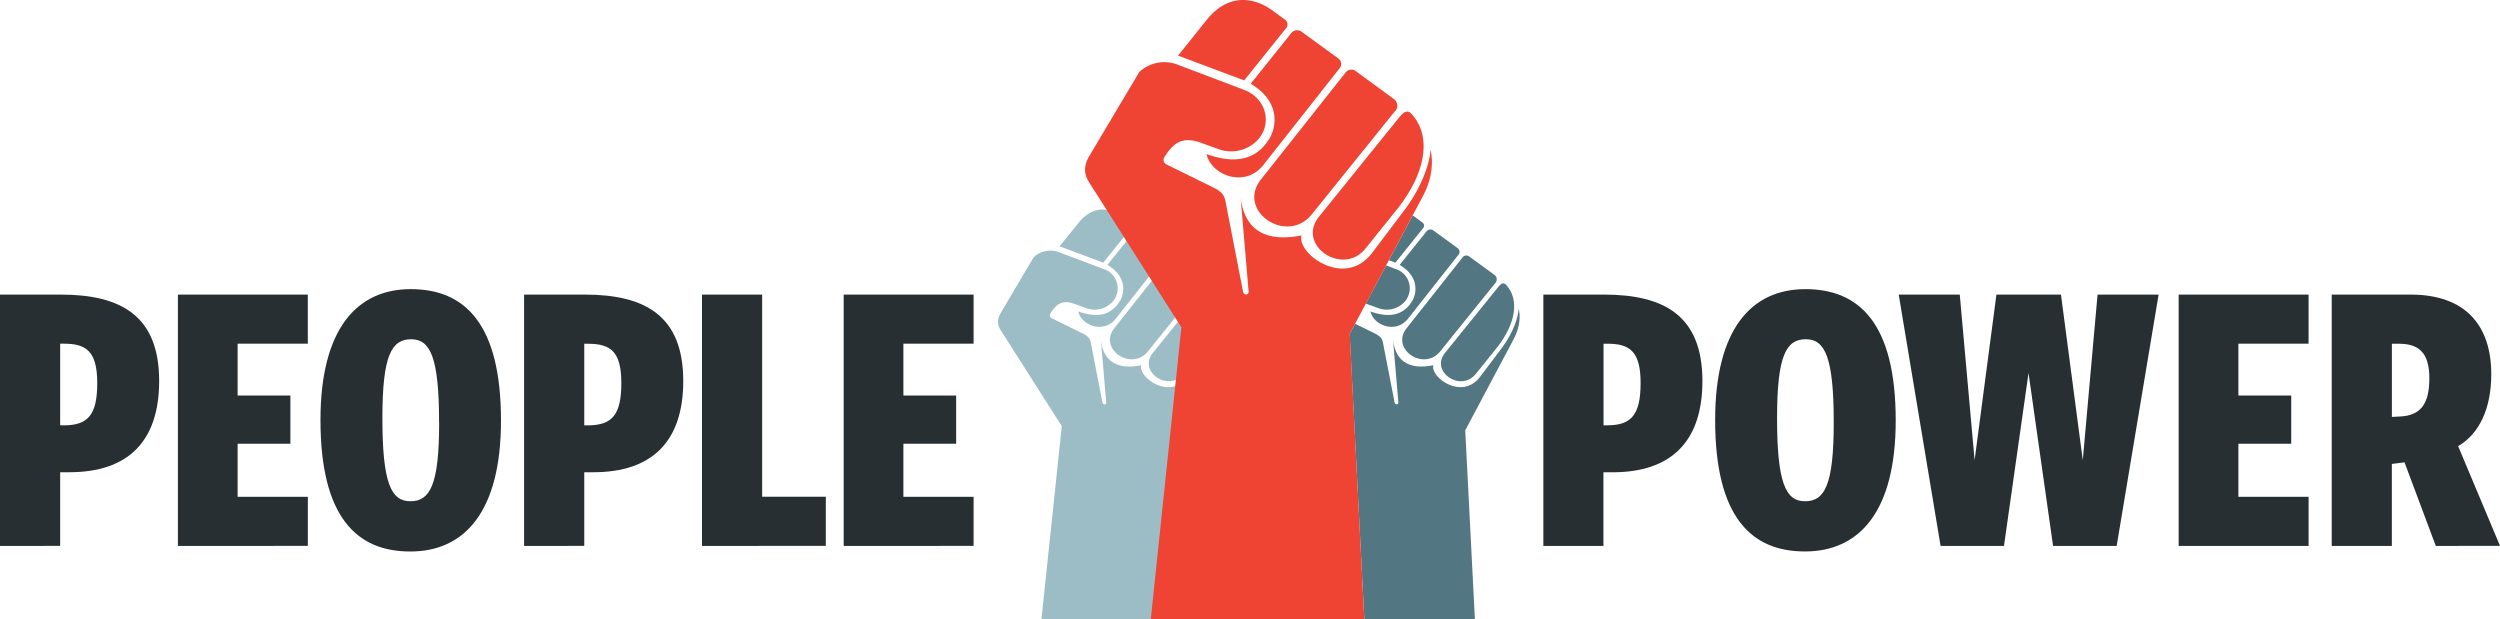 <svg xmlns="http://www.w3.org/2000/svg" viewBox="0 0 916.54 227.02"><defs><style>.cls-1{fill:#9dbdc6;}.cls-1,.cls-3,.cls-5{fill-rule:evenodd;}.cls-2,.cls-3{fill:#537782;}.cls-4{fill:#272f32;}.cls-5{fill:#ef4334;}</style></defs><title>peoplepowerlogo_1</title><g id="Layer_2" data-name="Layer 2"><g id="Layer_1-2" data-name="Layer 1"><path class="cls-1" d="M427.24,90.94l-8.7-6.33a1.85,1.85,0,0,0-2.81.4L406,97.11c7.26,4.28,6.27,10.46,4.59,13.24-2.24,3.71-6.39,7-15.29,3.83,1.18,5.19,9.34,8.27,13.78,2.64l18.48-23.43a1.64,1.64,0,0,0-.35-2.45Zm15.14,14c.75-.93,1.73-1.58,2.66-.56,5.17,5.67,3.26,14.5-3.18,22.82l-7.92,9.87c-5.53,6.89-16.84-.83-11.29-7.7l19.74-24.43Zm-1.26-1.25-20.24,25.09c-6.07,7.53-18.35-.85-12.36-8.43L429,94.43a1.77,1.77,0,0,1,2.65-.28l9,6.59a2,2,0,0,1,.42,3ZM414.34,81.55a1.39,1.39,0,0,1,.3,2.09L404.46,96.3l-16-6,7-8.66c4.48-5.59,10.21-6.2,15.69-2.47Z"/><path class="cls-1" d="M449.64,113.11c0,2.53-1.7,8.62-6.32,14.69l-7.79,10.32c-6.69,8.86-18.4.12-17.14-4.22-7.81,1.57-13.71-.54-14.78-9.16l1.93,22.6c.24,1-1,1.26-1.35.3l-4.24-21.78c-.26-1.66-.94-2.51-2.74-3.47l-11.31-5.56a1.28,1.28,0,0,1-.82-1.91c2.37-3.78,4.65-5.07,9-3.45l4.2,1.52a8.87,8.87,0,0,0,9.66-2.43,7.43,7.43,0,0,0-3.54-12l-15.93-6A8.94,8.94,0,0,0,379,94.25L367,114.54c-1.6,2.64-1.32,4.64-.11,6.53l22.38,35.16L381.81,227h51.8l-3.54-69.23,17.75-33.42C450.3,119.7,450.29,115.52,449.64,113.11Z"/><path class="cls-2" d="M511.57,96.3l10.17-12.67a1.39,1.39,0,0,0-.3-2.09l-3.27-2.4L517.9,79,509.18,95.4Z"/><path class="cls-2" d="M516.22,116.82,534.7,93.39a1.64,1.64,0,0,0-.35-2.45l-8.7-6.33a1.85,1.85,0,0,0-2.81.4l-9.71,12.11c7.26,4.28,6.27,10.46,4.59,13.24-2.24,3.71-6.39,7-15.29,3.83C503.62,119.38,511.78,122.45,516.22,116.82Z"/><path class="cls-2" d="M547.81,100.73l-9-6.59a1.77,1.77,0,0,0-2.65.28l-20.48,25.92c-6,7.58,6.29,16,12.36,8.43l20.24-25.09A2,2,0,0,0,547.81,100.73Z"/><path class="cls-2" d="M552.15,104.39c-.93-1-1.91-.37-2.66.56l-19.73,24.43c-5.55,6.87,5.77,14.59,11.29,7.7L549,127.2C555.41,118.89,557.33,110.06,552.15,104.39Z"/><path class="cls-3" d="M501.17,111.47l4.2,1.52a8.87,8.87,0,0,0,9.66-2.43,7.43,7.43,0,0,0-3.54-12l-3.33-1.27-7.44,14C500.88,111.38,501,111.41,501.17,111.47Z"/><path class="cls-3" d="M556.75,113.11c0,2.53-1.7,8.62-6.32,14.69l-7.79,10.32c-6.69,8.86-18.4.12-17.14-4.22-7.81,1.57-13.71-.54-14.78-9.16l1.93,22.6c.24,1-1,1.26-1.35.3l-4.24-21.78c-.26-1.66-.94-2.51-2.74-3.47l-7.51-3.69-2,3.7L500.18,227h40.54l-3.54-69.23,17.75-33.42C557.41,119.7,557.4,115.52,556.75,113.11Z"/><path class="cls-4" d="M0,200.15V108H22.22c22.22,0,36.13,7.81,36.13,31.68,0,22.25-11.51,33.45-32.93,33.45H22.06v27Zm23.34-44.21c8.79,0,12.31-3.68,12.31-15.47C35.65,129,31.81,126,23.5,126H22.06v29.91Z"/><path class="cls-4" d="M65.22,200.15V108h47.63v18H87.12v19h19.34v17.68H87.12v19.45h25.74v18Z"/><path class="cls-4" d="M117.49,154c0-33.3,13.27-48,33.09-48s33.09,12.67,33.09,48.19c0,33.3-13.27,48-33.25,48C130.76,202.21,117.49,189.54,117.49,154Zm43.48.88c0-23.87-3.2-30.5-10.23-30.5-7.19,0-10.55,5.89-10.55,28.88,0,23.87,3.2,30.5,10.23,30.5C157.61,183.79,161,177.9,161,154.91Z"/><path class="cls-4" d="M192.14,200.15V108h22.22c22.22,0,36.13,7.81,36.13,31.68,0,22.25-11.51,33.45-32.93,33.45H214.2v27Zm23.34-44.21c8.79,0,12.31-3.68,12.31-15.47,0-11.49-3.84-14.44-12.15-14.44H214.2v29.91Z"/><path class="cls-4" d="M257.36,200.15V108h22.06v74.12h23.34v18Z"/><path class="cls-4" d="M309.31,200.15V108h47.63v18H331.2v19h19.34v17.68H331.2v19.45h25.74v18Z"/><path class="cls-4" d="M565.82,200.15V108H588c22.22,0,36.13,7.81,36.13,31.69,0,22.25-11.51,33.46-32.93,33.46h-3.36v27Zm23.34-44.22c8.79,0,12.31-3.68,12.31-15.48,0-11.5-3.84-14.44-12.15-14.44h-1.44v29.92Z"/><path class="cls-4" d="M628.8,154c0-33.31,13.27-48,33.09-48S695,118.65,695,154.17c0,33.31-13.27,48-33.25,48C642.07,202.22,628.8,189.54,628.8,154Zm43.48.88c0-23.88-3.2-30.51-10.23-30.51-7.19,0-10.55,5.9-10.55,28.89,0,23.88,3.2,30.51,10.23,30.51C668.92,183.79,672.28,177.9,672.28,154.91Z"/><path class="cls-4" d="M752.69,200.15l-9-63.38-9,63.38H711.45L696.1,108h22.38l5.44,60.72,8-60.72h23.66l8,60.72L769,108h22.38L776,200.15Z"/><path class="cls-4" d="M798.73,200.15V108h47.63v18H820.63v19H840v17.69H820.63v19.45h25.74v18Z"/><path class="cls-4" d="M893,200.15,881.53,169.5l-4.64.59v30.07H854.84V108h28.93c20.14,0,29.57,11.35,29.57,29.18,0,12.53-4.32,21.81-12.15,26.38l15.35,36.55ZM879.77,152.7c7.51-.29,10.87-4.42,10.87-14s-4-12.68-11.19-12.68H876.9v26.83Z"/><path class="cls-5" d="M490.56,21.37l-13.14-9.56a2.8,2.8,0,0,0-4.24.6l-14.67,18.3c11,6.46,9.47,15.81,6.93,20-3.39,5.61-9.66,10.6-23.1,5.79,1.78,7.85,14.11,12.49,20.82,4l27.92-35.41a2.48,2.48,0,0,0-.52-3.71Zm22.87,21.17c1.13-1.4,2.61-2.39,4-.84,7.82,8.56,4.92,21.91-4.81,34.48l-12,14.92c-8.35,10.41-25.45-1.26-17.07-11.64l29.82-36.92Zm-1.91-1.9L480.94,78.57c-9.17,11.37-27.73-1.29-18.68-12.74l31-39.17a2.67,2.67,0,0,1,4-.43l13.66,10a3,3,0,0,1,.64,4.47ZM471.06,7.18a2.1,2.1,0,0,1,.45,3.15L456.13,29.48l-24.24-9.1L442.4,7.29c6.78-8.44,15.43-9.37,23.71-3.73Z"/><path class="cls-5" d="M524.4,54.88c0,3.82-2.58,13-9.56,22.2l-11.77,15.6c-10.11,13.38-27.81.18-25.9-6.38-11.8,2.37-20.72-.81-22.34-13.84l2.92,34.16c.36,1.47-1.57,1.9-2,.45l-6.4-32.91c-.39-2.52-1.42-3.79-4.14-5.24l-17.1-8.41c-1.34-.51-1.94-1.66-1.24-2.88,3.58-5.71,7-7.65,13.59-5.22l6.35,2.29A13.41,13.41,0,0,0,461.37,51a11.42,11.42,0,0,0,1.82-2.94c2.54-6-.69-12.8-7.18-15.14l-24.08-9.14a13.51,13.51,0,0,0-14.24,2.6L399.48,57c-2.42,4-2,7-.17,9.87l33.81,53.14L421.9,227h78.28L494.84,122.4l26.82-50.5C525.41,64.84,525.38,58.52,524.4,54.88Z"/></g></g></svg>